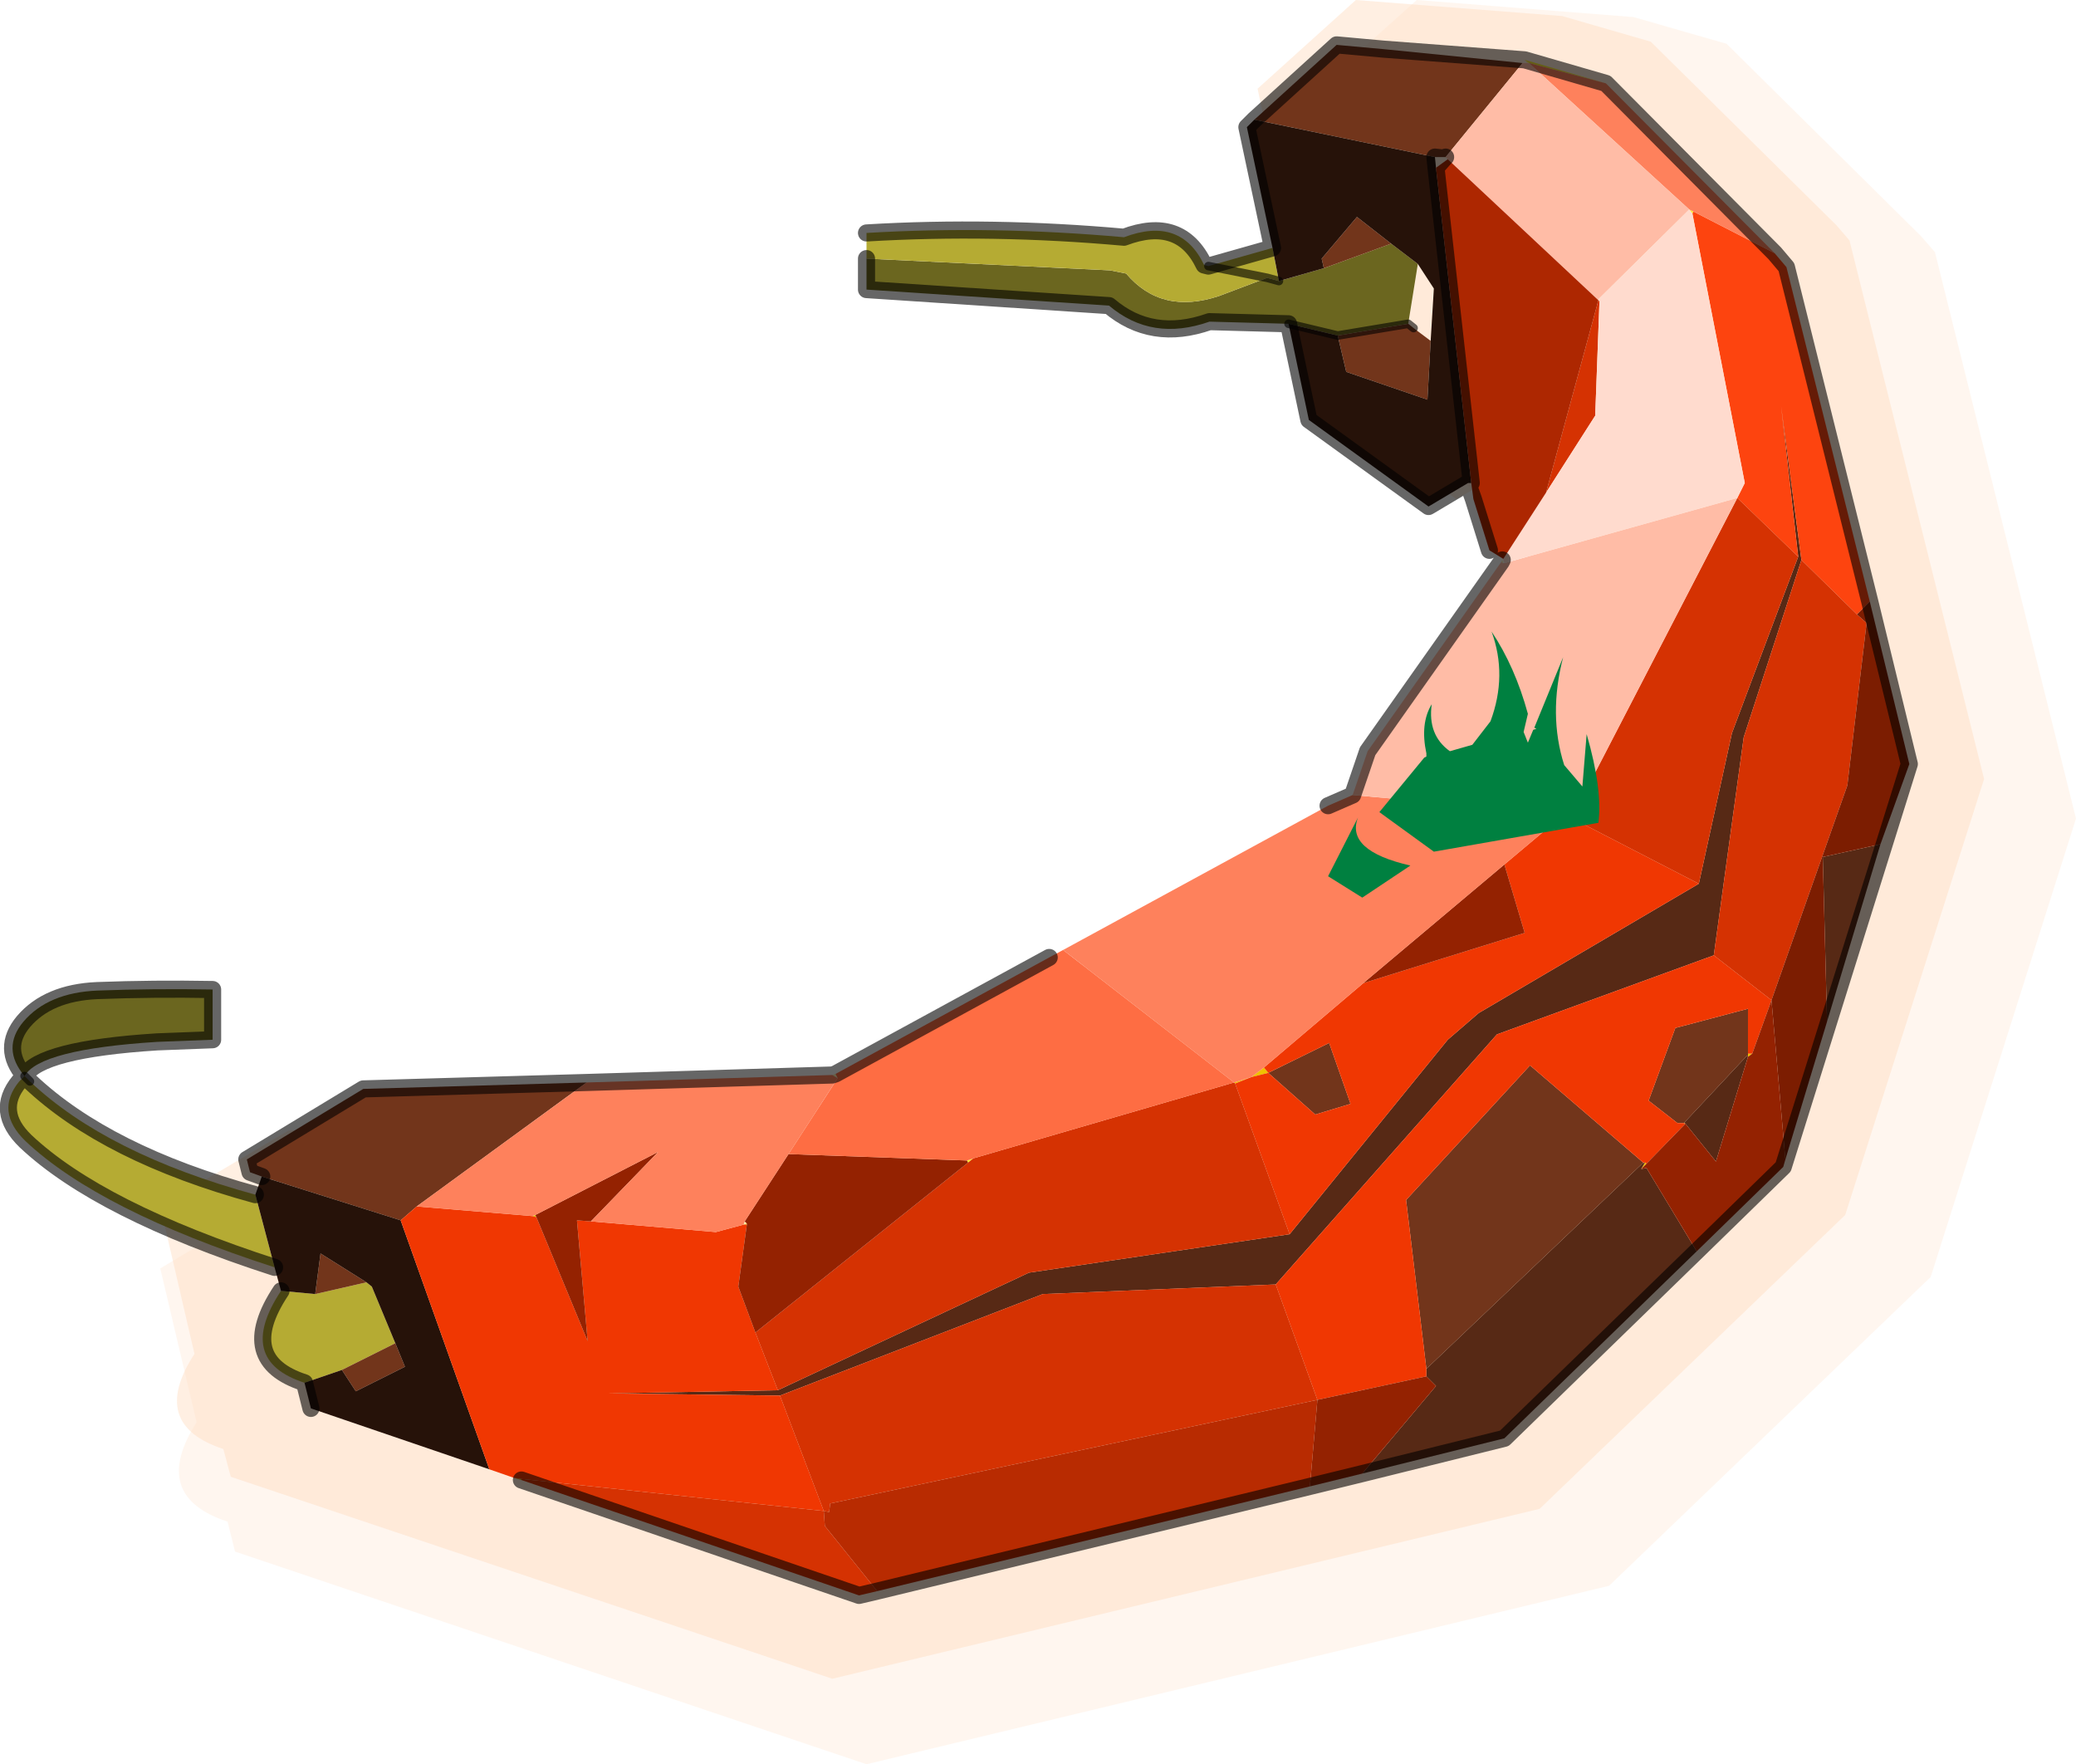 <?xml version="1.0" encoding="UTF-8" standalone="no"?>
<svg xmlns:xlink="http://www.w3.org/1999/xlink" height="82.55px" width="97.15px" xmlns="http://www.w3.org/2000/svg">
  <g transform="matrix(1.0, 0.0, 0.0, 1.0, -226.2, -159.2)">
    <path d="M292.5 159.2 L302.65 160.0 307.0 161.25 316.1 170.25 316.75 171.0 323.35 197.5 316.55 218.95 301.5 233.4 266.75 241.75 237.2 231.8 236.85 230.4 Q233.2 229.2 235.4 225.75 L233.7 218.55 240.05 214.75 265.3 214.05 292.0 199.65 293.35 199.15 294.15 196.75 301.1 187.1 299.6 182.55 299.6 182.5 297.45 183.75 291.0 179.15 287.65 163.55 292.5 159.2" fill="#fedbc0" fill-opacity="0.251" fill-rule="evenodd" stroke="none"/>
    <path d="M233.7 215.65 L239.7 212.1 263.75 211.4 289.2 197.75 290.45 197.2 291.25 195.0 297.8 185.75 296.4 181.45 296.4 181.4 294.35 182.55 288.2 178.2 285.05 163.35 289.65 159.2 299.3 159.95 303.45 161.15 312.15 169.75 312.75 170.45 319.05 195.65 312.55 216.05 298.25 229.8 265.15 237.75 237.0 228.3 236.65 227.0 Q233.15 225.85 235.3 222.55 L233.7 215.65" fill="#fedbc0" fill-opacity="0.451" fill-rule="evenodd" stroke="none"/>
    <path d="M227.35 209.55 Q226.25 208.25 227.3 207.0 228.45 205.65 230.75 205.55 233.4 205.45 236.15 205.5 L236.15 207.85 233.55 207.95 Q228.05 208.3 227.35 209.55 M286.5 174.35 L282.8 174.25 Q280.1 175.2 278.1 173.5 L266.75 172.75 266.75 171.3 278.15 171.85 278.9 172.0 Q280.55 173.95 283.25 173.05 L285.5 172.2 286.05 172.35 288.15 171.75 291.3 170.6 292.55 171.55 292.1 174.35 288.8 174.9 286.5 174.35" fill="#6b661f" fill-rule="evenodd" stroke="none"/>
    <path d="M240.45 223.9 Q237.2 222.85 239.35 219.6 L240.95 219.75 243.35 219.2 243.6 219.4 244.7 222.05 242.2 223.3 240.45 223.9 M239.05 218.5 Q230.85 215.85 227.4 212.6 225.95 211.2 227.1 209.8 L227.35 209.55 227.6 209.8 Q231.2 213.2 238.15 215.1 L239.05 218.5 M266.75 171.3 L266.75 170.1 Q272.65 169.75 278.8 170.3 281.45 169.3 282.55 171.6 L282.75 171.65 285.75 170.8 286.05 172.35 285.5 172.2 283.25 173.05 Q280.55 173.95 278.9 172.0 L278.15 171.85 266.75 171.3 M282.75 171.65 L285.5 172.2 282.75 171.65" fill="#b5ab33" fill-rule="evenodd" stroke="none"/>
    <path d="M238.45 214.25 L237.9 214.05 237.75 213.45 243.2 210.15 253.65 209.85 245.7 215.65 244.95 216.3 238.45 214.25 M284.9 164.8 L288.75 161.3 290.95 161.5 297.45 162.15 293.85 166.55 293.35 166.55 284.9 164.8 M308.0 208.5 L308.0 208.65 307.95 208.6 305.0 211.75 304.7 211.75 303.35 210.7 304.6 207.3 308.0 206.4 308.0 208.5 M293.15 175.15 L293.0 177.9 289.2 176.6 288.8 174.9 292.1 174.35 292.35 174.55 293.15 175.15 M288.15 171.75 L288.05 171.3 289.7 169.35 291.3 170.6 288.15 171.75 M285.55 209.4 L288.4 208.0 289.4 210.85 287.75 211.35 285.55 209.4 M303.2 213.6 L303.15 213.65 303.1 213.6 303.15 213.6 303.2 213.6 M292.95 223.25 L292.0 215.35 297.8 209.05 303.1 213.6 292.95 223.25 M244.7 222.05 L245.15 223.15 242.85 224.3 242.2 223.3 244.7 222.05 M240.95 219.75 L241.2 217.85 243.35 219.2 240.95 219.75" fill="#72351b" fill-rule="evenodd" stroke="none"/>
    <path d="M249.1 227.95 L240.75 225.1 240.45 223.9 242.2 223.3 242.85 224.3 245.15 223.15 244.7 222.05 243.6 219.4 243.35 219.2 241.2 217.85 240.95 219.75 239.35 219.6 239.05 218.5 238.15 215.1 238.45 214.25 244.95 216.3 249.1 227.95 M294.9 181.8 L293.05 182.9 287.45 178.85 286.5 174.35 288.8 174.9 289.2 176.6 293.0 177.9 293.15 175.15 293.3 172.7 292.55 171.55 291.3 170.6 289.7 169.35 288.05 171.3 288.15 171.75 286.05 172.35 285.75 170.8 284.55 165.15 284.9 164.8 293.35 166.55 293.4 167.05 295.05 181.8 294.9 181.8" fill="#261209" fill-rule="evenodd" stroke="none"/>
    <path d="M265.15 209.5 L265.3 209.45 265.4 209.65 265.15 209.5 M296.45 185.5 L296.5 185.4 296.55 185.55 296.45 185.5 M297.75 162.15 L297.65 162.15 297.55 162.0 297.75 162.15 M261.0 216.5 L261.05 216.35 261.15 216.45 261.0 216.5 M305.4 169.2 L305.25 169.0 305.4 169.2" fill="#ffefae" fill-rule="evenodd" stroke="none"/>
    <path d="M250.6 228.45 L250.25 228.35 250.6 228.4 250.6 228.45" fill="#d2a800" fill-rule="evenodd" stroke="none"/>
    <path d="M308.0 208.5 L308.2 208.5 308.0 208.65 308.0 208.5 M305.0 211.75 L305.05 211.75 305.05 211.8 305.0 211.75 M261.0 216.5 L261.15 216.45 261.15 216.5 261.0 216.5 M283.95 209.85 L284.75 209.6 285.35 209.15 285.55 209.4 284.75 209.6 284.0 209.9 283.95 209.85 M303.2 213.6 L303.25 213.65 303.0 213.9 303.15 213.65 303.2 213.6" fill="#f0c000" fill-rule="evenodd" stroke="none"/>
    <path d="M297.55 162.0 L301.35 163.1 297.75 162.15 297.55 162.0 M305.45 169.1 L305.4 169.2 305.25 169.0 305.45 169.1 M271.5 213.6 L271.45 213.5 271.75 213.4 271.5 213.6" fill="#fbec31" fill-rule="evenodd" stroke="none"/>
    <path d="M265.4 209.65 L265.15 209.5 265.4 209.65 M301.0 173.2 L301.05 173.3 301.0 173.25 301.0 173.2" fill="#fff4cc" fill-rule="evenodd" stroke="none"/>
    <path d="M251.1 216.1 L251.25 216.05 251.3 216.15 251.1 216.1" fill="#dbcb04" fill-rule="evenodd" stroke="none"/>
    <path d="M305.6 217.75 L296.6 226.5 289.95 228.15 293.4 224.05 292.95 223.6 292.95 223.25 303.1 213.6 303.1 213.55 303.1 213.6 303.15 213.65 303.0 213.9 303.25 213.85 305.6 217.75 M310.35 185.25 L309.55 178.2 310.5 185.4 307.8 193.7 306.4 203.9 296.25 207.6 285.9 219.3 275.0 219.75 262.7 224.5 254.65 224.4 262.6 224.25 274.35 218.75 286.55 216.95 293.95 207.85 295.4 206.6 305.7 200.55 307.25 193.5 310.35 185.25 M311.7 207.0 L311.5 199.3 314.2 198.7 311.7 207.0 M305.0 211.75 L307.95 208.6 308.0 208.65 306.5 213.55 305.05 211.75 305.0 211.75" fill="#572915" fill-rule="evenodd" stroke="none"/>
    <path d="M301.0 173.25 L301.05 173.3 301.0 173.25" fill="#b1a90e" fill-rule="evenodd" stroke="none"/>
    <path d="M296.5 185.4 L296.55 185.35 296.6 185.55 296.55 185.55 296.5 185.4" fill="#fffae6" fill-rule="evenodd" stroke="none"/>
    <path d="M309.25 171.05 L309.8 171.7 313.7 187.35 313.1 187.95 310.5 185.4 309.55 178.2 310.35 185.25 307.5 182.5 307.85 181.8 305.4 169.2 305.45 169.1 309.25 171.05" fill="#fd440f" fill-rule="evenodd" stroke="none"/>
    <path d="M250.25 228.35 L249.1 227.95 244.95 216.3 245.7 215.65 251.1 216.1 251.3 216.15 253.7 221.95 253.2 216.3 253.85 216.35 259.7 216.85 261.0 216.5 261.15 216.5 260.75 219.4 261.55 221.55 262.6 224.25 254.65 224.4 262.7 224.5 264.75 229.9 250.6 228.4 250.25 228.35 M306.4 203.9 L309.1 206.0 308.2 208.5 308.0 208.5 308.0 206.4 304.6 207.3 303.35 210.7 304.7 211.75 305.0 211.75 305.05 211.8 303.25 213.65 303.2 213.6 303.15 213.6 303.1 213.6 297.8 209.05 292.0 215.35 292.95 223.25 292.95 223.6 287.85 224.7 285.9 219.3 296.25 207.6 306.4 203.9 M299.4 197.3 L305.7 200.55 295.4 206.6 293.95 207.85 286.55 216.95 284.0 209.9 284.75 209.6 285.55 209.4 285.35 209.15 290.0 205.2 297.55 202.85 296.6 199.65 299.4 197.3 M285.55 209.4 L287.75 211.35 289.4 210.85 288.4 208.0 285.55 209.4 M303.1 213.6 L303.1 213.55 303.1 213.6" fill="#f03702" fill-rule="evenodd" stroke="none"/>
    <path d="M267.25 233.65 L266.4 233.85 250.6 228.45 250.6 228.4 264.75 229.9 262.7 224.5 275.0 219.75 285.9 219.3 287.85 224.7 265.05 229.55 265.0 229.95 264.75 229.9 264.8 230.6 267.25 233.65 M307.5 182.5 L310.35 185.25 307.25 193.5 305.7 200.55 299.4 197.3 300.2 196.6 307.5 182.5 M310.5 185.4 L313.1 187.95 313.55 188.35 312.65 195.95 309.1 206.0 306.4 203.9 307.8 193.7 310.5 185.4 M261.55 221.55 L271.5 213.6 271.75 213.4 283.95 209.85 284.0 209.9 286.55 216.95 274.35 218.75 262.6 224.25 261.55 221.55 M301.05 173.3 L300.85 178.65 298.55 182.25 301.0 173.25 301.05 173.3" fill="#d53202" fill-rule="evenodd" stroke="none"/>
    <path d="M287.5 228.75 L267.25 233.65 264.8 230.6 264.75 229.9 265.0 229.95 265.05 229.55 287.85 224.7 287.5 228.75" fill="#b82b01" fill-rule="evenodd" stroke="none"/>
    <path d="M309.65 213.8 L305.6 217.75 303.25 213.85 303.0 213.9 303.25 213.65 305.05 211.8 305.05 211.75 306.5 213.55 308.0 208.65 308.2 208.5 309.1 206.0 309.75 213.45 309.65 213.8 M289.95 228.15 L287.5 228.75 287.85 224.7 292.95 223.6 293.4 224.05 289.95 228.15 M251.25 216.05 L257.0 213.1 253.85 216.35 253.2 216.3 253.7 221.95 251.3 216.15 251.25 216.05 M261.05 216.35 L263.1 213.2 271.45 213.5 271.5 213.6 261.55 221.55 260.75 219.4 261.15 216.5 261.15 216.45 261.05 216.35 M290.0 205.2 L296.6 199.65 297.55 202.85 290.0 205.2" fill="#942201" fill-rule="evenodd" stroke="none"/>
    <path d="M313.7 187.35 L315.55 194.95 314.2 198.7 311.5 199.3 311.7 207.0 309.75 213.45 309.1 206.0 312.65 195.95 313.55 188.35 313.1 187.95 313.7 187.35" fill="#7c1d01" fill-rule="evenodd" stroke="none"/>
    <path d="M265.3 209.45 L275.3 204.0 275.95 203.65 283.95 209.85 271.75 213.4 271.45 213.5 263.1 213.2 265.4 209.65 265.3 209.45" fill="#fe6d43" fill-rule="evenodd" stroke="none"/>
    <path d="M253.65 209.85 L265.15 209.5 265.4 209.65 263.1 213.2 261.05 216.35 261.0 216.5 259.7 216.85 253.85 216.35 257.0 213.1 251.25 216.05 251.1 216.1 245.7 215.65 253.65 209.85 M275.95 203.65 L288.35 196.9 289.5 196.4 299.4 197.3 296.6 199.65 290.0 205.2 285.35 209.15 284.75 209.6 283.95 209.85 275.95 203.65 M301.35 163.1 L309.25 171.05 305.45 169.1 305.25 169.0 297.75 162.15 301.35 163.1" fill="#fe815c" fill-rule="evenodd" stroke="none"/>
    <path d="M289.5 196.4 L290.2 194.35 296.45 185.5 296.55 185.55 296.6 185.55 307.5 182.5 300.2 196.6 299.4 197.3 289.5 196.4 M293.85 166.55 L297.45 162.15 297.65 162.15 297.75 162.15 305.25 169.0 301.0 173.2 301.0 173.25 293.95 166.65 293.85 166.55" fill="#ffbca6" fill-rule="evenodd" stroke="none"/>
    <path d="M305.4 169.2 L307.85 181.8 307.5 182.5 296.6 185.55 296.55 185.35 298.55 182.25 300.85 178.65 301.05 173.3 301.0 173.2 305.25 169.0 305.4 169.2" fill="#ffdbce" fill-rule="evenodd" stroke="none"/>
    <path d="M296.55 185.35 L295.9 184.95 295.15 182.55 295.05 181.8 293.4 167.05 293.95 166.65 301.0 173.25 298.55 182.25 296.55 185.35" fill="#ad2701" fill-rule="evenodd" stroke="none"/>
    <path d="M309.25 171.05 L309.8 171.7 313.7 187.35 315.55 194.95 309.65 213.8 305.6 217.75 296.6 226.5 289.95 228.15 287.5 228.75 267.25 233.65 266.4 233.85 250.6 228.45 M240.75 225.1 L240.45 223.9 Q237.2 222.85 239.35 219.6 M239.05 218.5 Q230.85 215.85 227.4 212.6 225.95 211.2 227.1 209.8 L227.35 209.55 Q226.25 208.25 227.3 207.0 228.45 205.65 230.75 205.55 233.4 205.45 236.15 205.5 L236.15 207.85 233.55 207.95 Q228.05 208.3 227.35 209.55 M227.6 209.8 Q231.2 213.2 238.15 215.1 M238.45 214.25 L237.9 214.05 237.75 213.45 243.2 210.15 253.65 209.85 265.15 209.5 265.3 209.45 275.3 204.0 M288.35 196.9 L289.5 196.4 290.2 194.35 296.45 185.5 296.5 185.4 M295.9 184.95 L295.15 182.55 294.9 181.85 294.9 181.8 293.05 182.9 287.45 178.85 286.5 174.35 282.8 174.25 Q280.1 175.2 278.1 173.5 L266.75 172.75 266.75 171.3 M266.75 170.1 Q272.65 169.75 278.8 170.3 281.45 169.3 282.55 171.6 L282.75 171.65 285.75 170.8 284.55 165.15 284.9 164.8 288.75 161.3 290.95 161.5 297.55 162.0 301.35 163.1 309.25 171.05 M293.85 166.55 L293.8 166.6 293.4 167.05 295.05 181.8 M293.35 166.55 L293.8 166.6 M293.35 166.55 L293.4 167.05" fill="none" stroke="#000000" stroke-linecap="round" stroke-linejoin="round" stroke-opacity="0.6" stroke-width="0.8"/>
    <path d="M227.35 209.55 L227.6 209.8 M288.8 174.9 L286.5 174.35 M292.1 174.35 L292.35 174.55 M286.05 172.35 L285.5 172.2 282.75 171.65 M292.1 174.35 L288.8 174.9" fill="none" stroke="#000000" stroke-linecap="round" stroke-linejoin="round" stroke-opacity="0.6" stroke-width="0.4"/>
    <path d="M297.7 193.95 L297.95 193.35 298.1 193.3 298.0 193.25 299.35 189.95 Q298.65 192.65 299.4 195.0 L300.25 196.0 300.45 193.55 Q301.2 196.15 301.0 197.7 L293.3 199.05 290.75 197.2 292.85 194.65 292.95 194.6 292.95 194.45 Q292.65 193.05 293.2 192.15 293.0 193.6 294.05 194.35 L295.1 194.05 295.95 192.95 Q296.75 190.8 296.0 188.75 297.1 190.4 297.7 192.6 L297.5 193.45 297.7 193.95 M292.2 199.7 L289.95 201.2 288.35 200.2 289.75 197.45 Q289.15 199.0 292.2 199.7" fill="#008040" fill-rule="evenodd" stroke="none"/>
  </g>
</svg>

